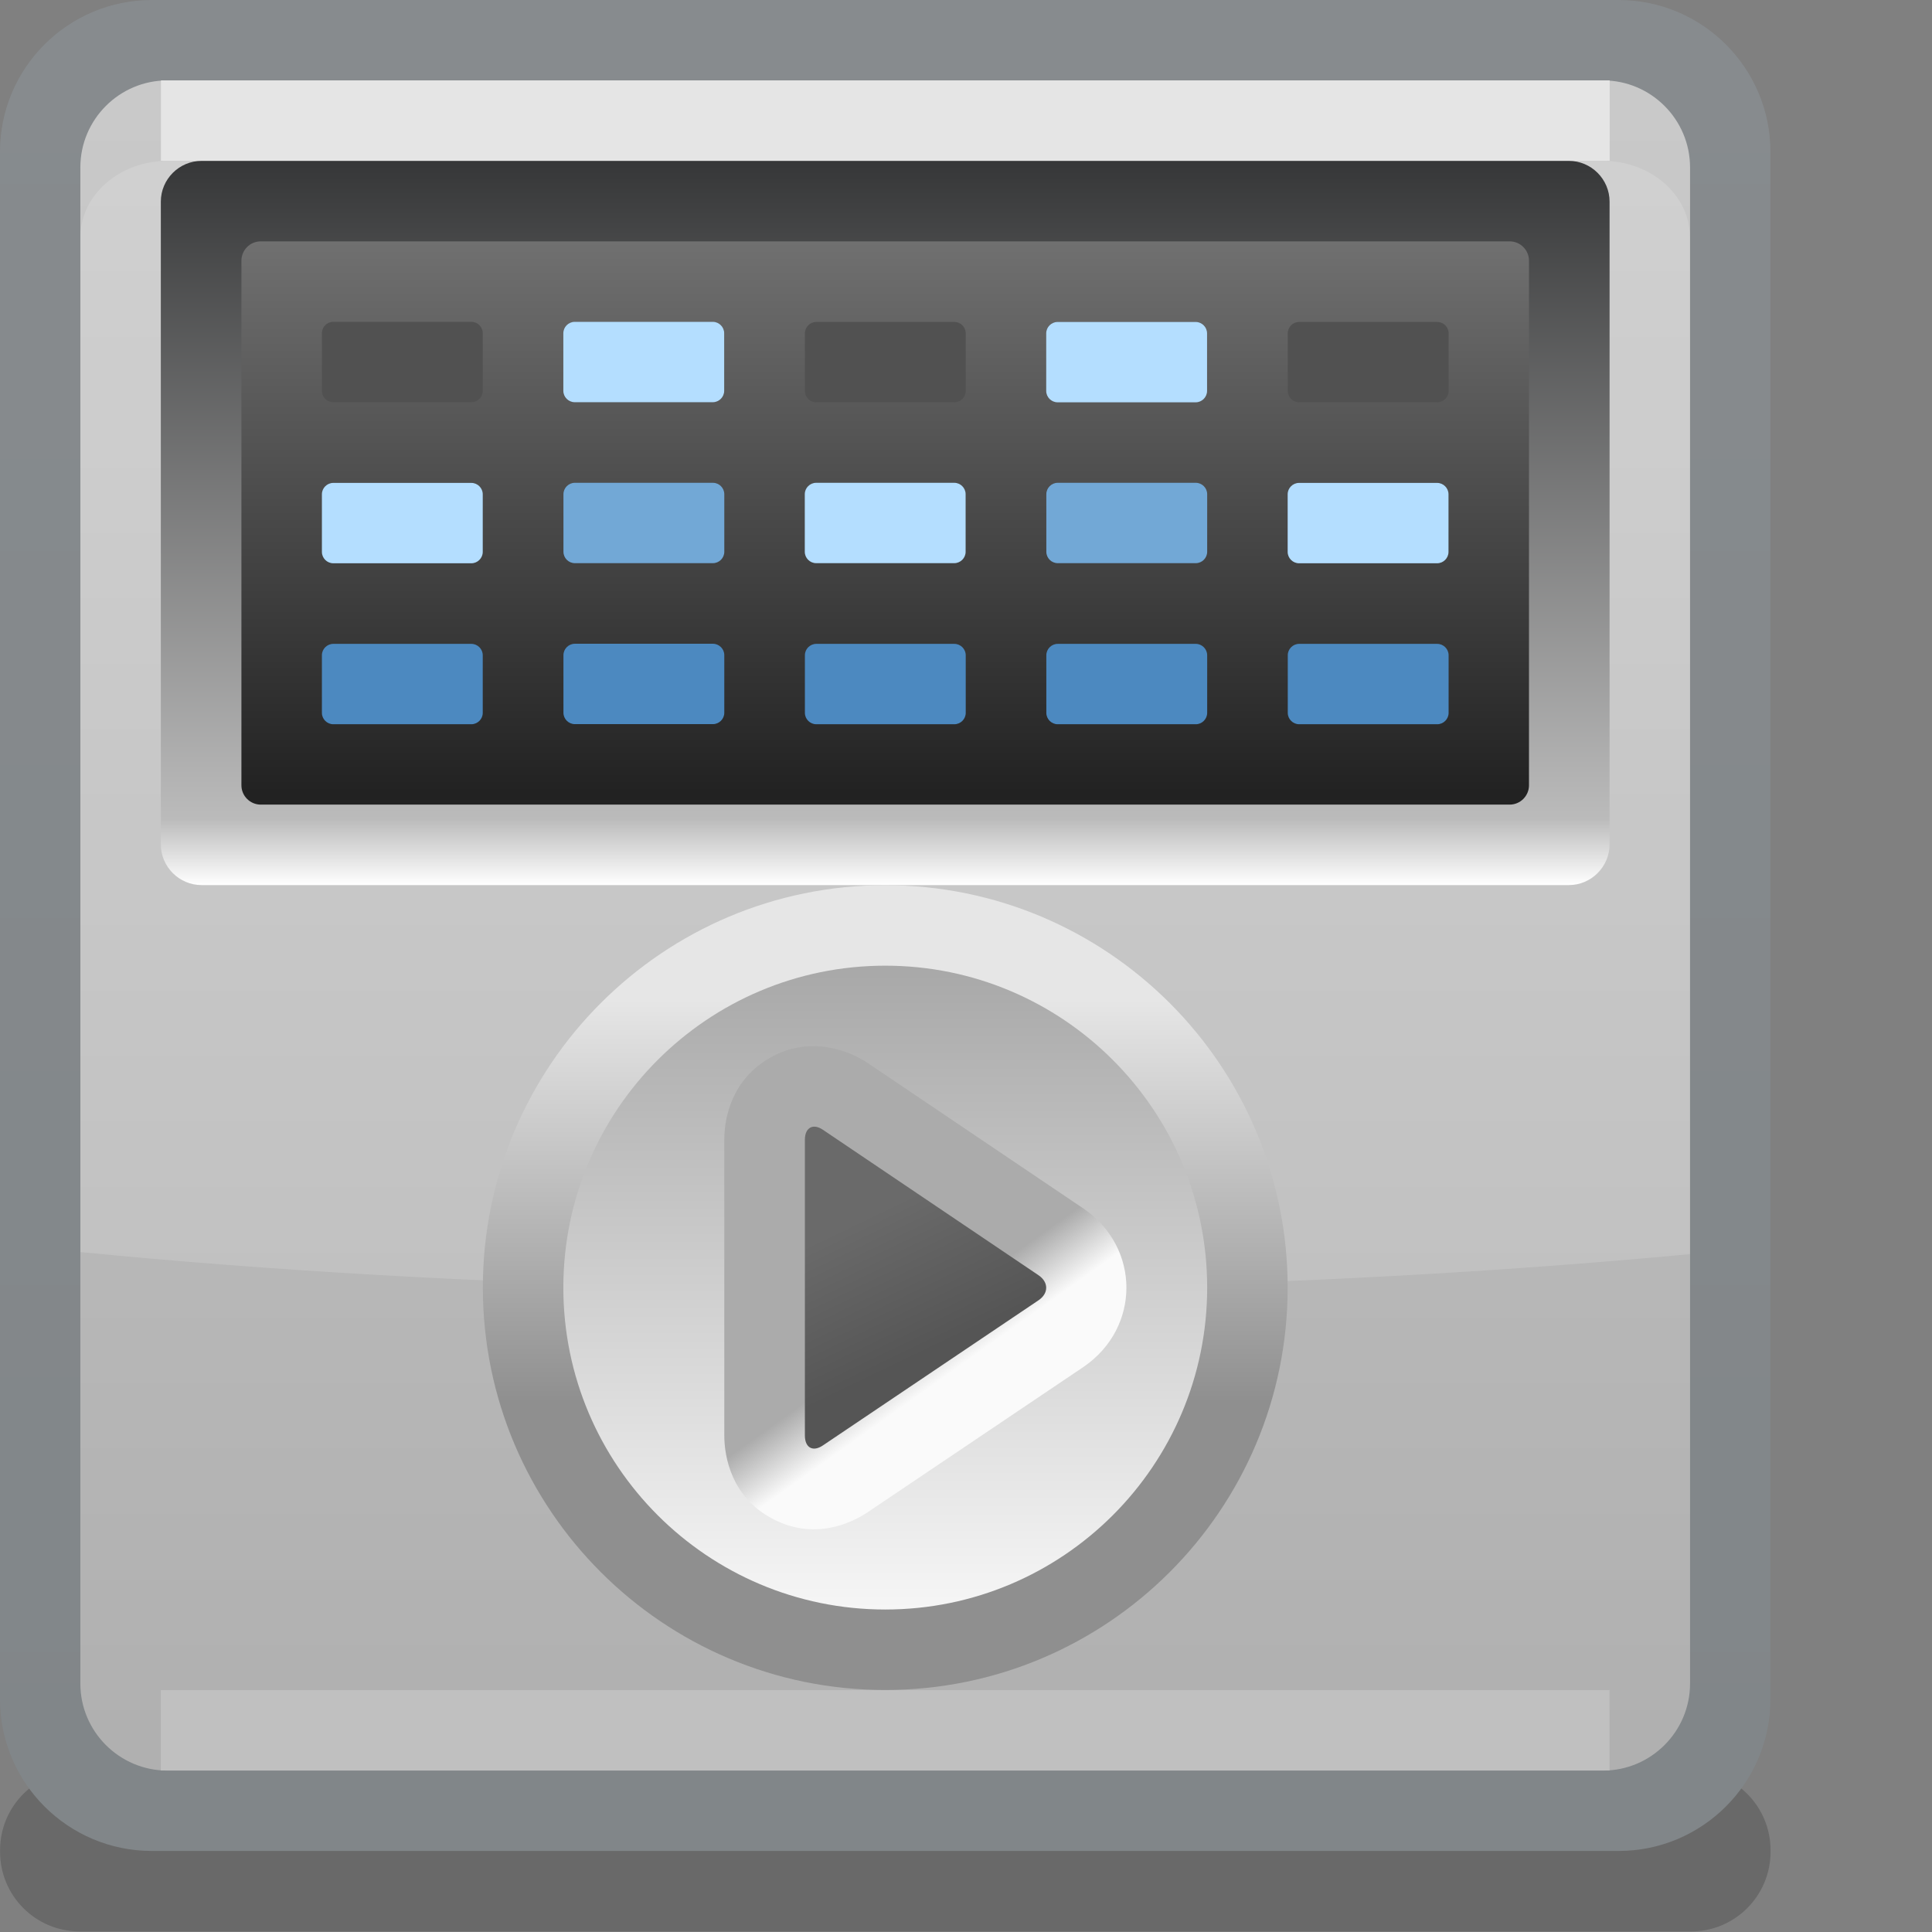 <?xml version="1.0" encoding="UTF-8" standalone="no"?>
<!-- Created with Inkscape (http://www.inkscape.org/) -->

<svg
   xmlns:dc="http://purl.org/dc/elements/1.1/"
   xmlns:cc="http://creativecommons.org/ns#"
   xmlns:rdf="http://www.w3.org/1999/02/22-rdf-syntax-ns#"
   xmlns:svg="http://www.w3.org/2000/svg"
   xmlns="http://www.w3.org/2000/svg"
   xmlns:sodipodi="http://sodipodi.sourceforge.net/DTD/sodipodi-0.dtd"
   xmlns:inkscape="http://www.inkscape.org/namespaces/inkscape"
   width="24"
   height="24"
   id="svg2"
   version="1.1"
   inkscape:version="0.48.3.1 r9886"
   sodipodi:docname="24.svg">
  <rect width="100%" height="100%" fill="#808080" stroke="none"/>
  <defs
     id="defs4">
    <linearGradient
       gradientTransform="translate(9.601,5.499)"
       y2="1.251"
       x2="-0.601"
       y1="0"
       x1="0"
       gradientUnits="userSpaceOnUse"
       id="LinearGradient_8-208">
      <stop
         id="stop22400"
         stop-color="#555555"
         offset="0" />
      <stop
         id="stop22402"
         stop-color="#6a6a6a"
         offset="1" />
    </linearGradient>
    <linearGradient
       gradientTransform="translate(10.077,5.541)"
       y2="0.459"
       x2="-0.327"
       y1="0"
       x1="0"
       gradientUnits="userSpaceOnUse"
       id="LinearGradient_7-80">
      <stop
         id="stop22395"
         stop-color="#fafafa"
         offset="0" />
      <stop
         id="stop22397"
         stop-color="#ababab"
         offset="1" />
    </linearGradient>
    <linearGradient
       gradientTransform="translate(9.75,11.25)"
       y2="3"
       x2="0"
       y1="0"
       x1="0"
       gradientUnits="userSpaceOnUse"
       id="LinearGradient_6-27">
      <stop
         id="stop22390"
         stop-color="#282828"
         offset="0" />
      <stop
         id="stop22392"
         stop-color="#515151"
         offset="1" />
    </linearGradient>
    <linearGradient
       gradientTransform="translate(9,3)"
       y2="6"
       x2="0"
       y1="0"
       x1="0"
       gradientUnits="userSpaceOnUse"
       id="LinearGradient_5-78">
      <stop
         id="stop22385"
         stop-color="#f6f6f6"
         offset="0" />
      <stop
         id="stop22387"
         stop-color="#a8a8a8"
         offset="1" />
    </linearGradient>
    <linearGradient
       gradientTransform="translate(9.001,8.679)"
       y2="-3.75"
       x2="0"
       y1="0"
       x1="0"
       gradientUnits="userSpaceOnUse"
       id="LinearGradient_4-75">
      <stop
         id="stop22380"
         stop-color="#e6e6e6"
         offset="0" />
      <stop
         id="stop22382"
         stop-color="#8f8f8f"
         offset="1" />
    </linearGradient>
    <linearGradient
       gradientTransform="matrix(0,1,-1,0,8.399,10.614)"
       y2="0"
       x2="5.137"
       y1="0"
       x1="0"
       gradientUnits="userSpaceOnUse"
       id="LinearGradient_3-2">
      <stop
         id="stop22375"
         stop-color="#222222"
         offset="0" />
      <stop
         id="stop22377"
         stop-color="#707070"
         offset="1" />
    </linearGradient>
    <linearGradient
       gradientTransform="matrix(0,-1,1,0,8.605,16.5)"
       y2="0"
       x2="6.749"
       y1="0"
       x1="0"
       gradientUnits="userSpaceOnUse"
       id="LinearGradient_2-26">
      <stop
         id="stop22368"
         stop-color="#363738"
         offset="0" />
      <stop
         id="stop22370"
         stop-color="#bbbbbb"
         offset="0.909" />
      <stop
         id="stop22372"
         stop-color="#ffffff"
         offset="1" />
    </linearGradient>
    <linearGradient
       gradientTransform="matrix(0,-1,1,0,7.392,16.996)"
       y2="0"
       x2="15.239"
       y1="0"
       x1="0"
       gradientUnits="userSpaceOnUse"
       id="LinearGradient_1-38">
      <stop
         id="stop22363"
         stop-color="#c9c9c9"
         offset="0" />
      <stop
         id="stop22365"
         stop-color="#b0b0b0"
         offset="1" />
    </linearGradient>
    <linearGradient
       gradientTransform="matrix(5.7595865e-5,-1,1,5.7595865e-5,7.407,17.998)"
       y2="0"
       x2="17.111"
       y1="0"
       x1="0"
       gradientUnits="userSpaceOnUse"
       id="LinearGradient-62">
      <stop
         id="stop22358"
         stop-color="#878b8e"
         offset="0" />
      <stop
         id="stop22360"
         stop-color="#818689"
         offset="1" />
    </linearGradient>
  </defs>
  <sodipodi:namedview
     id="base"
     pagecolor="#ffffff"
     bordercolor="#666666"
     borderopacity="1.0"
     inkscape:pageopacity="0.0"
     inkscape:pageshadow="2"
     inkscape:zoom="13.375778"
     inkscape:cx="12.138958"
     inkscape:cy="11.41885"
     inkscape:document-units="px"
     inkscape:current-layer="layer1"
     showgrid="false"
     inkscape:window-width="860"
     inkscape:window-height="523"
     inkscape:window-x="845"
     inkscape:window-y="315"
     inkscape:window-maximized="0" />
  <g
     inkscape:label="Layer 1"
     inkscape:groupmode="layer"
     id="layer1"
     transform="translate(0,-1028.362)">
    <g
       style="fill-rule:evenodd;stroke-width:0.501;stroke-linejoin:bevel;overflow:visible"
       id="g22534"
       transform="matrix(1.333,0,0,1.333,-1,1028.361)">
      <g
         transform="scale(1,-1)"
         font-size="16"
         id="Document"
         style="font-size:16px;fill:none;stroke:#000000;font-family:Times New Roman">
        <g
           transform="translate(0,-18)"
           id="Spread">
          <g
             id="MouseOff">
            <g
               id="Group"
               style="stroke:none">
              <path
                 id="path22408"
                 stroke-miterlimit="79.84"
                 d="m 0.751,0.758 0,-0.017 C 0.751,0.332 1.083,0 1.492,0 l 15.017,0 c 0.409,0 0.741,0.332 0.741,0.741 l 0,0.017 c 0,0.409 -0.332,0.741 -0.741,0.741 l -15.017,0 C 1.083,1.499 0.751,1.167 0.751,0.758 z"
                 inkscape:connector-curvature="0"
                 style="fill:#000000;fill-opacity:0.18;stroke-width:0.056;marker-start:none;marker-end:none" />
              <path
                 style="fill:url(#LinearGradient-62);stroke-width:0.061;marker-start:none;marker-end:none"
                 id="path22410"
                 stroke-miterlimit="79.84"
                 d="m 0.75,16.584 0,-14.419 C 0.75,1.384 1.384,0.75 2.165,0.75 l 13.669,0 c 0.781,0 1.415,0.634 1.415,1.415 l 0,14.419 c 0,0.781 -0.634,1.415 -1.415,1.415 l -13.669,0 c -0.781,0 -1.415,-0.634 -1.415,-1.415 z"
                 inkscape:connector-curvature="0" />
              <path
                 style="fill:url(#LinearGradient_1-38);stroke-width:0.061;marker-start:none;marker-end:none"
                 id="path22412"
                 stroke-miterlimit="79.84"
                 d="m 1.499,16.439 0,-14.129 c 0,-0.447 0.364,-0.811 0.811,-0.811 l 13.379,0 c 0.447,0 0.811,0.364 0.811,0.811 l 0,14.129 c 0,0.447 -0.364,0.811 -0.811,0.811 l -13.379,0 c -0.447,0 -0.811,-0.364 -0.811,-0.811 z"
                 inkscape:connector-curvature="0" />
              <path
                 id="path22414"
                 stroke-miterlimit="79.84"
                 d="M 9,7.562 C 8.05,7.562 7.28,6.865 7.269,6.003 5.215,6.044 3.27,6.158 1.5,6.331 l 0,9.46 c 0,0.39 0.364,0.709 0.811,0.709 l 13.377,0 c 0.447,0 0.811,-0.32 0.811,-0.712 l 0,-9.476 C 14.726,6.145 12.78,6.038 10.73,6 10.721,6.863 9.949,7.562 9,7.562 z"
                 inkscape:connector-curvature="0"
                 style="fill:#ffffff;fill-opacity:0.145;stroke-width:0.032;marker-start:none;marker-end:none" />
              <path
                 style="fill:url(#LinearGradient_2-26);stroke-width:0.061;marker-start:none;marker-end:none"
                 id="path22416"
                 stroke-miterlimit="79.84"
                 d="m 2.249,16.12 0,-5.989 c 0,-0.209 0.171,-0.38 0.38,-0.38 l 12.741,0 c 0.209,0 0.38,0.171 0.38,0.38 l 0,5.989 c 0,0.209 -0.171,0.38 -0.38,0.38 l -12.741,0 c -0.209,0 -0.38,-0.171 -0.38,-0.38 z"
                 inkscape:connector-curvature="0" />
              <path
                 style="fill:url(#LinearGradient_3-2);stroke-width:0.061;marker-start:none;marker-end:none"
                 id="path22418"
                 stroke-miterlimit="79.84"
                 d="m 3,15.57 0,-4.889 c 0,-0.099 0.081,-0.18 0.18,-0.18 l 11.639,0 c 0.099,0 0.18,0.081 0.18,0.18 l 0,4.889 c 0,0.099 -0.081,0.18 -0.18,0.18 l -11.639,0 C 3.081,15.75 3,15.669 3,15.57 z"
                 inkscape:connector-curvature="0" />
              <path
                 id="path22420"
                 stroke-miterlimit="79.84"
                 d="m 2.25,17.25 0,-0.749 13.501,0 0,0.749 -13.501,0 z"
                 inkscape:connector-curvature="0"
                 style="fill:#e5e5e5;stroke-width:0.061;marker-start:none;marker-end:none" />
              <path
                 id="path22422"
                 stroke-miterlimit="79.84"
                 d="m 2.249,2.249 0,-0.749 13.501,0 0,0.749 -13.501,0 z"
                 inkscape:connector-curvature="0"
                 style="fill:#c0c0c0;stroke-width:0.061;marker-start:none;marker-end:none" />
              <path
                 style="fill:url(#LinearGradient_4-75);stroke-width:0.101;marker-start:none;marker-end:none"
                 id="path22424"
                 stroke-miterlimit="79.84"
                 d="M 9,9.75 C 11.07,9.75 12.75,8.07 12.75,6 12.75,3.93 11.07,2.25 9,2.25 6.93,2.25 5.25,3.93 5.25,6 5.25,8.07 6.93,9.75 9,9.75 z"
                 inkscape:connector-curvature="0" />
              <path
                 style="fill:url(#LinearGradient_5-78);stroke-width:0.081;marker-start:none;marker-end:none"
                 id="path22426"
                 stroke-miterlimit="79.84"
                 d="m 9,3 c 1.656,0 3,1.344 3,3 C 12,7.656 10.656,9 9,9 7.344,9 6,7.656 6,6 6,4.344 7.344,3 9,3 z"
                 inkscape:connector-curvature="0" />
              <path
                 style="fill:url(#LinearGradient_6-27);stroke-width:0.081;marker-start:none;marker-end:none"
                 id="path22428"
                 stroke-miterlimit="79.84"
                 d="m 3.75,11.356 0,0.537 c 0,0.058 0.048,0.106 0.106,0.106 l 1.287,0 c 0.058,0 0.106,-0.048 0.106,-0.106 l 0,-0.537 c 0,-0.058 -0.048,-0.106 -0.106,-0.106 l -1.287,0 c -0.058,0 -0.106,0.048 -0.106,0.106 z m 2.251,0 0,0.537 c 0,0.058 0.048,0.106 0.106,0.106 l 1.287,0 c 0.058,0 0.106,-0.048 0.106,-0.106 l 0,-0.537 C 7.5,11.298 7.452,11.25 7.394,11.25 l -1.287,0 c -0.058,0 -0.106,0.048 -0.106,0.106 z m 4.5,0 0,0.537 c 0,0.058 0.048,0.106 0.106,0.106 l 1.287,0 c 0.058,0 0.106,-0.048 0.106,-0.106 l 0,-0.537 C 12,11.298 11.952,11.25 11.894,11.25 l -1.287,0 c -0.058,0 -0.106,0.048 -0.106,0.106 z m 2.25,0 0,0.537 c 0,0.058 0.048,0.106 0.106,0.106 l 1.287,0 c 0.058,0 0.106,-0.048 0.106,-0.106 l 0,-0.537 c 0,-0.058 -0.048,-0.106 -0.106,-0.106 l -1.287,0 c -0.058,0 -0.106,0.048 -0.106,0.106 z m -4.5,10e-4 0,0.537 C 8.251,11.952 8.299,12 8.357,12 l 1.287,0 C 9.702,12 9.75,11.952 9.75,11.894 l 0,-0.537 c 0,-0.058 -0.048,-0.106 -0.106,-0.106 l -1.287,0 c -0.058,0 -0.106,0.048 -0.106,0.106 z m -4.501,1.499 0,0.537 c 0,0.058 0.048,0.106 0.106,0.106 l 1.287,0 c 0.058,0 0.106,-0.048 0.106,-0.106 l 0,-0.537 c 0,-0.058 -0.048,-0.106 -0.106,-0.106 l -1.287,0 c -0.058,0 -0.106,0.048 -0.106,0.106 z M 6,12.857 6,13.394 C 6,13.452 6.048,13.5 6.106,13.5 l 1.287,0 c 0.058,0 0.106,-0.048 0.106,-0.106 l 0,-0.537 c 0,-0.058 -0.048,-0.106 -0.106,-0.106 l -1.287,0 C 6.048,12.751 6,12.799 6,12.857 z m 2.25,0 0,0.537 c 0,0.058 0.048,0.106 0.106,0.106 l 1.287,0 c 0.058,0 0.106,-0.048 0.106,-0.106 l 0,-0.537 c 0,-0.058 -0.048,-0.106 -0.106,-0.106 l -1.287,0 c -0.058,0 -0.106,0.048 -0.106,0.106 z m 2.25,0 0,0.537 c 0,0.058 0.048,0.106 0.106,0.106 l 1.287,0 c 0.058,0 0.106,-0.048 0.106,-0.106 l 0,-0.537 c 0,-0.058 -0.048,-0.106 -0.106,-0.106 l -1.287,0 c -0.058,0 -0.106,0.048 -0.106,0.106 z m 2.251,0 0,0.537 c 0,0.058 0.048,0.106 0.106,0.106 l 1.287,0 c 0.058,0 0.106,-0.048 0.106,-0.106 l 0,-0.537 c 0,-0.058 -0.048,-0.106 -0.106,-0.106 l -1.287,0 c -0.058,0 -0.106,0.048 -0.106,0.106 z m -6.75,1.499 0,0.537 c 0,0.058 0.048,0.106 0.106,0.106 l 1.287,0 c 0.058,0 0.106,-0.048 0.106,-0.106 l 0,-0.537 C 7.5,14.298 7.452,14.25 7.394,14.25 l -1.287,0 c -0.058,0 -0.106,0.048 -0.106,0.106 z m 2.25,0 0,0.537 c 0,0.058 0.048,0.106 0.106,0.106 l 1.287,0 c 0.058,0 0.106,-0.048 0.106,-0.106 l 0,-0.537 C 9.75,14.298 9.702,14.25 9.644,14.25 l -1.287,0 c -0.058,0 -0.106,0.048 -0.106,0.106 z m 4.5,0 0,0.537 c 0,0.058 0.048,0.106 0.106,0.106 l 1.287,0 c 0.058,0 0.106,-0.048 0.106,-0.106 l 0,-0.537 c 0,-0.058 -0.048,-0.106 -0.106,-0.106 l -1.287,0 c -0.058,0 -0.106,0.048 -0.106,0.106 z m -9.001,10e-4 0,0.537 C 3.75,14.952 3.798,15 3.856,15 l 1.287,0 c 0.058,0 0.106,-0.048 0.106,-0.106 l 0,-0.537 c 0,-0.058 -0.048,-0.106 -0.106,-0.106 l -1.287,0 c -0.058,0 -0.106,0.048 -0.106,0.106 z m 6.751,0 0,0.537 c 0,0.058 0.048,0.106 0.106,0.106 l 1.287,0 C 11.952,15 12,14.952 12,14.894 l 0,-0.537 c 0,-0.058 -0.048,-0.106 -0.106,-0.106 l -1.287,0 c -0.058,0 -0.106,0.048 -0.106,0.106 z"
                 inkscape:connector-curvature="0" />
              <path
                 id="path22430"
                 stroke-miterlimit="79.84"
                 d="m 3.75,11.893 0,-0.537 c 0,-0.058 0.048,-0.106 0.106,-0.106 l 1.287,0 c 0.058,0 0.106,0.048 0.106,0.106 l 0,0.537 c 0,0.058 -0.048,0.106 -0.106,0.106 l -1.287,0 c -0.058,0 -0.106,-0.048 -0.106,-0.106 z"
                 inkscape:connector-curvature="0"
                 style="fill:#4c89c0;stroke-width:0.081;marker-start:none;marker-end:none" />
              <path
                 id="path22432"
                 stroke-miterlimit="79.84"
                 d="m 3.75,13.393 0,-0.537 c 0,-0.058 0.048,-0.106 0.106,-0.106 l 1.287,0 c 0.058,0 0.106,0.048 0.106,0.106 l 0,0.537 c 0,0.058 -0.048,0.106 -0.106,0.106 l -1.287,0 c -0.058,0 -0.106,-0.048 -0.106,-0.106 z"
                 inkscape:connector-curvature="0"
                 style="fill:#b4deff;stroke-width:0.081;marker-start:none;marker-end:none" />
              <path
                 id="path22434"
                 stroke-miterlimit="79.84"
                 d="m 6.001,11.894 0,-0.537 c 0,-0.058 0.048,-0.106 0.106,-0.106 l 1.287,0 c 0.058,0 0.106,0.048 0.106,0.106 l 0,0.537 C 7.5,11.952 7.452,12 7.394,12 L 6.107,12 C 6.049,12 6.001,11.952 6.001,11.894 z"
                 inkscape:connector-curvature="0"
                 style="fill:#4c89c0;stroke-width:0.081;marker-start:none;marker-end:none" />
              <path
                 id="path22436"
                 stroke-miterlimit="79.84"
                 d="m 6.001,13.394 0,-0.537 c 0,-0.058 0.048,-0.106 0.106,-0.106 l 1.287,0 c 0.058,0 0.106,0.048 0.106,0.106 l 0,0.537 C 7.5,13.452 7.452,13.5 7.394,13.5 l -1.287,0 c -0.058,0 -0.106,-0.048 -0.106,-0.106 z"
                 inkscape:connector-curvature="0"
                 style="fill:#72a8d6;stroke-width:0.081;marker-start:none;marker-end:none" />
              <path
                 id="path22438"
                 stroke-miterlimit="79.84"
                 d="m 6,14.894 0,-0.537 c 0,-0.058 0.048,-0.106 0.106,-0.106 l 1.287,0 c 0.058,0 0.106,0.048 0.106,0.106 l 0,0.537 C 7.499,14.952 7.451,15 7.393,15 L 6.106,15 C 6.048,15 6,14.952 6,14.894 z"
                 inkscape:connector-curvature="0"
                 style="fill:#b4deff;stroke-width:0.081;marker-start:none;marker-end:none" />
              <path
                 id="path22440"
                 stroke-miterlimit="79.84"
                 d="m 8.251,11.893 0,-0.537 c 0,-0.058 0.048,-0.106 0.106,-0.106 l 1.287,0 c 0.058,0 0.106,0.048 0.106,0.106 l 0,0.537 c 0,0.058 -0.048,0.106 -0.106,0.106 l -1.287,0 c -0.058,0 -0.106,-0.048 -0.106,-0.106 z"
                 inkscape:connector-curvature="0"
                 style="fill:#4c89c0;stroke-width:0.081;marker-start:none;marker-end:none" />
              <path
                 id="path22442"
                 stroke-miterlimit="79.84"
                 d="m 10.501,11.893 0,-0.537 c 0,-0.058 0.048,-0.106 0.106,-0.106 l 1.287,0 c 0.058,0 0.106,0.048 0.106,0.106 l 0,0.537 c 0,0.058 -0.048,0.106 -0.106,0.106 l -1.287,0 c -0.058,0 -0.106,-0.048 -0.106,-0.106 z"
                 inkscape:connector-curvature="0"
                 style="fill:#4c89c0;stroke-width:0.081;marker-start:none;marker-end:none" />
              <path
                 id="path22444"
                 stroke-miterlimit="79.84"
                 d="m 10.501,13.394 0,-0.537 c 0,-0.058 0.048,-0.106 0.106,-0.106 l 1.287,0 c 0.058,0 0.106,0.048 0.106,0.106 l 0,0.537 c 0,0.058 -0.048,0.106 -0.106,0.106 l -1.287,0 c -0.058,0 -0.106,-0.048 -0.106,-0.106 z"
                 inkscape:connector-curvature="0"
                 style="fill:#72a8d6;stroke-width:0.081;marker-start:none;marker-end:none" />
              <path
                 id="path22446"
                 stroke-miterlimit="79.84"
                 d="m 12.75,13.393 0,-0.537 c 0,-0.058 0.048,-0.106 0.106,-0.106 l 1.287,0 c 0.058,0 0.106,0.048 0.106,0.106 l 0,0.537 c 0,0.058 -0.048,0.106 -0.106,0.106 l -1.287,0 c -0.058,0 -0.106,-0.048 -0.106,-0.106 z"
                 inkscape:connector-curvature="0"
                 style="fill:#b4deff;stroke-width:0.081;marker-start:none;marker-end:none" />
              <path
                 id="path22448"
                 stroke-miterlimit="79.84"
                 d="m 10.5,14.893 0,-0.537 c 0,-0.058 0.048,-0.106 0.106,-0.106 l 1.287,0 c 0.058,0 0.106,0.048 0.106,0.106 l 0,0.537 c 0,0.058 -0.048,0.106 -0.106,0.106 l -1.287,0 c -0.058,0 -0.106,-0.048 -0.106,-0.106 z"
                 inkscape:connector-curvature="0"
                 style="fill:#b4deff;stroke-width:0.081;marker-start:none;marker-end:none" />
              <path
                 id="path22450"
                 stroke-miterlimit="79.84"
                 d="m 12.751,11.893 0,-0.537 c 0,-0.058 0.048,-0.106 0.106,-0.106 l 1.287,0 c 0.058,0 0.106,0.048 0.106,0.106 l 0,0.537 c 0,0.058 -0.048,0.106 -0.106,0.106 l -1.287,0 c -0.058,0 -0.106,-0.048 -0.106,-0.106 z"
                 inkscape:connector-curvature="0"
                 style="fill:#4c89c0;stroke-width:0.081;marker-start:none;marker-end:none" />
              <path
                 id="path22452"
                 stroke-miterlimit="79.84"
                 d="m 8.25,13.394 0,-0.537 c 0,-0.058 0.048,-0.106 0.106,-0.106 l 1.287,0 c 0.058,0 0.106,0.048 0.106,0.106 l 0,0.537 c 0,0.058 -0.048,0.106 -0.106,0.106 l -1.287,0 C 8.298,13.5 8.25,13.452 8.25,13.394 z"
                 inkscape:connector-curvature="0"
                 style="fill:#b4deff;stroke-width:0.081;marker-start:none;marker-end:none" />
              <path
                 style="fill:url(#LinearGradient_7-80);stroke-width:0.19;marker-start:none;marker-end:none"
                 id="path22454"
                 stroke-miterlimit="79.84"
                 d="M 7.943,3.849 C 7.569,4.05 7.5,4.418 7.5,4.623 l 0,2.756 C 7.5,7.58 7.568,7.944 7.937,8.148 8.311,8.354 8.676,8.203 8.841,8.09 l 2.01,-1.356 c 0.528,-0.363 0.529,-1.106 0,-1.471 L 8.841,3.91 C 8.678,3.799 8.328,3.641 7.943,3.849 z"
                 inkscape:connector-curvature="0" />
              <path
                 style="fill:url(#LinearGradient_8-208);stroke-width:0.19;marker-start:none;marker-end:none"
                 id="path22456"
                 stroke-miterlimit="79.84"
                 d="m 8.42,4.53 2.01,1.353 c 0.093,0.064 0.093,0.167 0,0.231 L 8.42,7.47 C 8.327,7.534 8.251,7.491 8.251,7.378 l 0,-2.756 C 8.251,4.506 8.327,4.466 8.42,4.53 z"
                 inkscape:connector-curvature="0" />
            </g>
          </g>
        </g>
      </g>
    </g>
  </g>
</svg>
